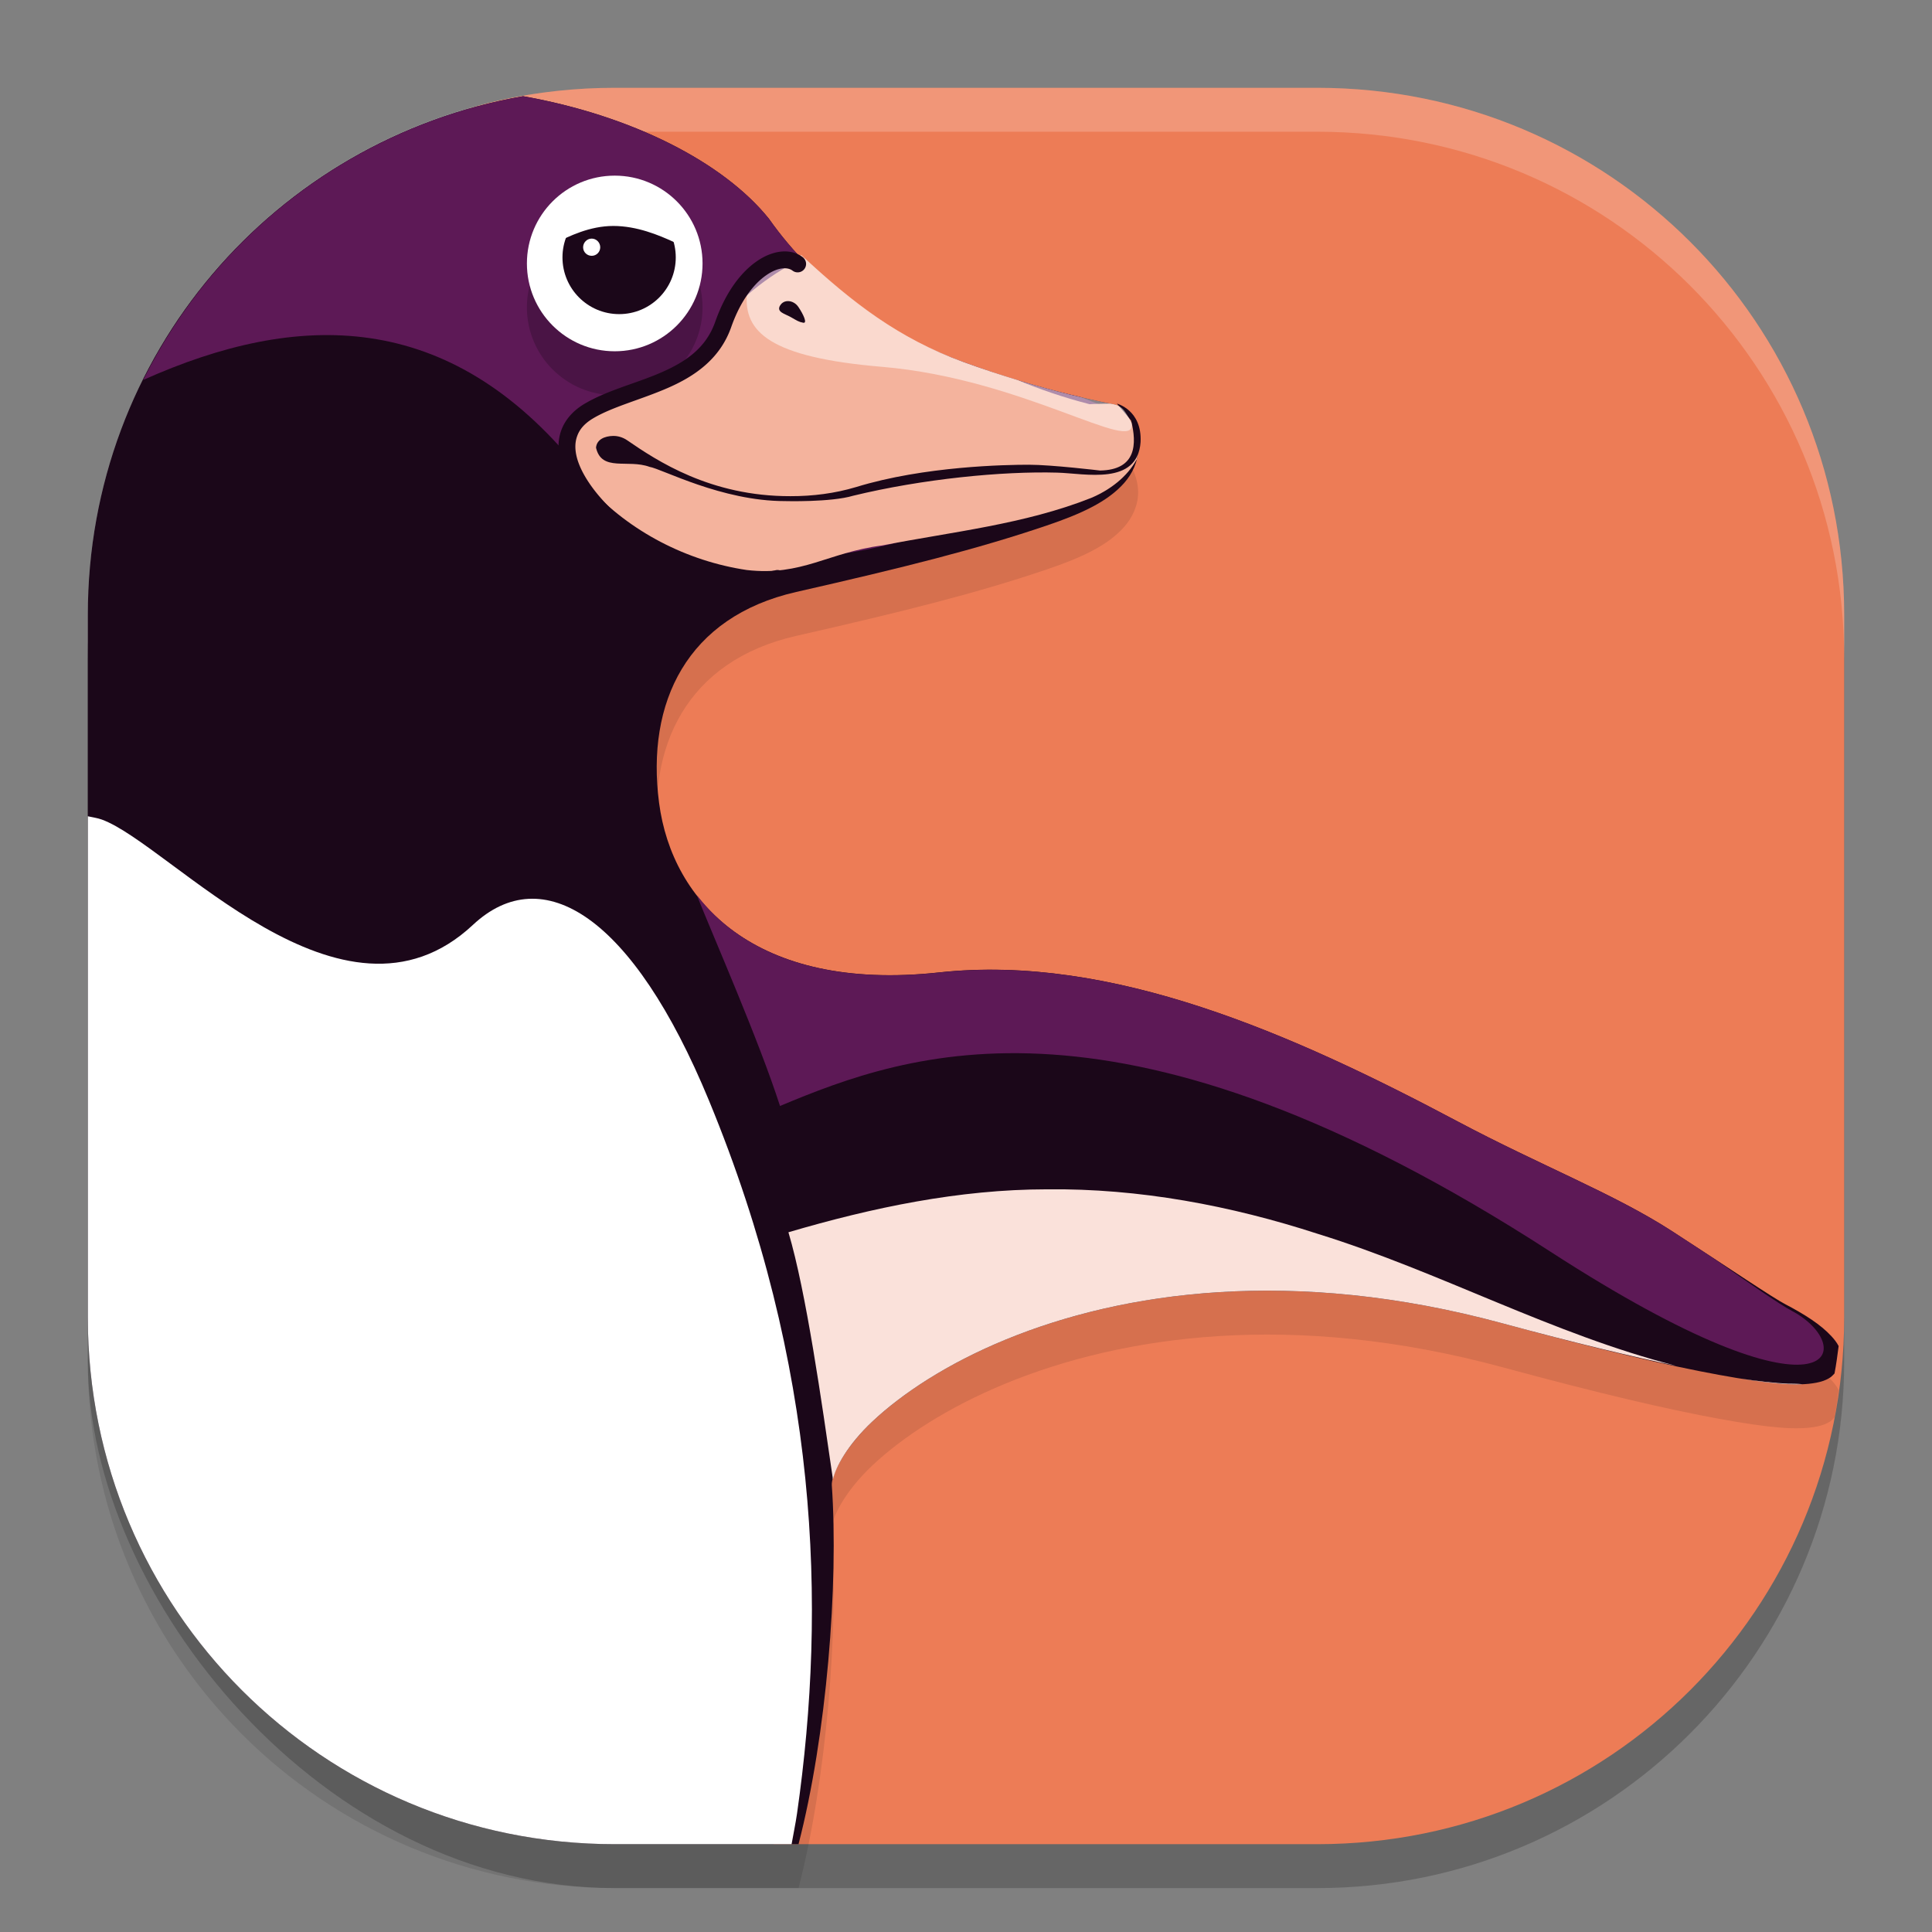 <svg xmlns="http://www.w3.org/2000/svg" width="22" height="22" version="1">
 <rect width="100%" height="100%" fill="#808080" stroke="none"/>
 <rect style="opacity:0.2" width="20" height="20" x="1" y="1.5" rx="6" ry="6"/>
 <path style="fill:#ed7c56" d="m 7,1 h 8 c 3.324,0 6,2.676 6,6 v 8 c 0,3.324 -2.676,6 -6,6 H 8.815 L 7.346,20.307 C 4.34,18.889 1.709,18.475 1.847,15.154 L 2.155,7.731 C 2.274,4.86 3,1.737 5.69,1.142 6.112,1.049 6.55,1 7,1 Z"/>
 <path style="opacity:0.1" d="M 5.954,1.596 C 3.133,2.089 1,4.534 1,7.5 v 8 c 0,3.324 2.676,6 6,6 h 2.093 c 0.319,-1.233 0.458,-2.96 0.379,-4.088 -0.007,-0.105 0.127,-0.409 0.463,-0.726 0.336,-0.316 0.849,-0.657 1.515,-0.931 1.332,-0.548 3.272,-0.833 5.659,-0.186 1.104,0.3 1.9,0.484 2.466,0.587 0.566,0.103 0.888,0.132 1.109,0.089 0.055,-0.011 0.107,-0.026 0.158,-0.06 0.017,-0.011 0.032,-0.029 0.048,-0.045 0.02,-0.103 0.033,-0.207 0.047,-0.312 -0.023,-0.044 -0.053,-0.081 -0.082,-0.112 -0.125,-0.136 -0.31,-0.251 -0.515,-0.359 h -0.001 C 20.18,15.274 19.693,14.942 19.036,14.517 18.38,14.093 17.537,13.769 16.598,13.27 14.718,12.272 12.657,11.36 10.693,11.573 9.633,11.688 8.877,11.479 8.366,11.112 7.856,10.745 7.58,10.214 7.505,9.642 7.355,8.498 7.824,7.524 9.066,7.241 10.295,6.962 11.137,6.75 11.917,6.485 12.307,6.353 12.611,6.215 12.801,6 c 0.095,-0.108 0.159,-0.245 0.159,-0.393 1.09e-4,-0.147 -0.059,-0.29 -0.156,-0.426 -0.029,-0.04 -0.072,-0.068 -0.121,-0.077 0,0 -0.786,-0.142 -1.713,-0.481 C 10.043,4.284 9.288,3.741 8.763,3.001 c -0.002,-0.003 -0.004,-0.007 -0.007,-0.01 -0.516,-0.641 -1.555,-1.175 -2.802,-1.396 z"/>
 <path style="opacity:0.2;fill:#ffffff" d="M 7,1 C 3.676,1 1,3.676 1,7 v 0.5 c 0,-3.324 2.676,-6 6,-6 h 8 c 3.324,0 6,2.676 6,6 V 7 C 21,3.676 18.324,1 15,1 Z"/>
 <path style="fill:#1b0719" d="M 5.954,1.096 C 3.133,1.589 1,4.034 1,7 v 8 c 0,3.324 2.676,6 6,6 h 2.093 c 0.319,-1.233 0.458,-2.96 0.379,-4.088 -0.007,-0.105 0.127,-0.409 0.463,-0.726 0.336,-0.316 0.849,-0.657 1.515,-0.931 1.332,-0.548 3.272,-0.833 5.659,-0.186 1.104,0.3 1.9,0.484 2.466,0.587 0.566,0.103 0.888,0.132 1.109,0.089 0.055,-0.011 0.107,-0.026 0.158,-0.06 0.017,-0.011 0.032,-0.029 0.048,-0.045 0.02,-0.103 0.033,-0.207 0.047,-0.312 -0.023,-0.044 -0.053,-0.081 -0.082,-0.112 -0.125,-0.136 -0.31,-0.251 -0.515,-0.359 h -0.001 C 20.18,14.774 19.693,14.442 19.036,14.017 18.38,13.593 17.537,13.269 16.598,12.77 14.718,11.772 12.657,10.86 10.693,11.073 9.633,11.188 8.877,10.979 8.366,10.612 7.856,10.245 7.58,9.714 7.505,9.142 7.355,7.998 7.824,7.024 9.066,6.741 10.295,6.462 11.137,6.25 11.917,5.985 12.307,5.853 12.611,5.715 12.801,5.5 c 0.095,-0.108 0.159,-0.245 0.159,-0.393 1.09e-4,-0.147 -0.059,-0.29 -0.156,-0.426 -0.029,-0.04 -0.072,-0.068 -0.121,-0.077 0,0 -0.786,-0.142 -1.713,-0.481 C 10.043,3.784 9.288,3.241 8.763,2.501 c -0.002,-0.003 -0.004,-0.007 -0.007,-0.01 -0.516,-0.641 -1.555,-1.175 -2.802,-1.396 z"/>
 <path style="fill:#fae1da" d="m 11.921,13.543 c -1.001,6.5e-4 -1.987,0.208 -2.943,0.489 0.203,0.684 0.379,1.934 0.507,2.815 0.029,-0.136 0.162,-0.39 0.45,-0.661 0.336,-0.316 0.849,-0.657 1.515,-0.931 1.332,-0.548 3.272,-0.833 5.659,-0.186 0.842,0.228 1.457,0.374 1.975,0.483 C 17.679,15.193 16.393,14.48 15.009,14.051 14.013,13.727 12.971,13.531 11.921,13.543 Z m 7.897,2.155 c 0.307,0.05 0.535,0.072 0.704,0.065 -0.016,-0.004 -0.063,-0.007 -0.164,-0.007 -0.156,-0.007 -0.355,-0.031 -0.541,-0.058 z"/>
 <path style="fill:#ffffff" d="M 1,9.295 V 15 c 0,3.324 2.676,6 6,6 h 2.014 c 0.02,-0.117 0.045,-0.231 0.062,-0.35 C 9.416,18.278 9.321,15.555 8.074,12.534 7.204,10.426 6.178,9.79 5.385,10.532 3.898,11.923 1.938,9.613 1.158,9.332 1.108,9.314 1.053,9.307 1,9.295 Z"/>
 <path style="fill:#5d1956" d="M 5.957,1.096 C 4.051,1.428 2.462,2.652 1.63,4.327 3.393,3.537 5.108,3.515 6.577,5.323 8.499,7.729 12.701,5.257 12.869,4.782 12.858,4.763 12.844,4.743 12.831,4.724 12.802,4.713 12.619,4.648 12.3,4.52 11.988,4.448 11.549,4.335 10.97,4.123 10.043,3.784 9.288,3.241 8.763,2.501 8.76,2.498 8.758,2.494 8.756,2.491 8.241,1.851 7.202,1.316 5.957,1.096 Z M 7.938,10.202 c 0.192,0.48 0.705,1.648 0.944,2.392 1.462,-0.611 3.882,-1.505 8.773,1.659 3.267,2.114 3.521,1.082 2.745,0.672 -0.136,-0.072 -0.466,-0.302 -0.868,-0.583 -0.16,-0.105 -0.301,-0.199 -0.495,-0.324 -0.657,-0.424 -1.5,-0.749 -2.439,-1.248 -1.879,-0.999 -3.941,-1.909 -5.904,-1.696 -1.06,0.115 -1.817,-0.094 -2.327,-0.461 -0.166,-0.12 -0.305,-0.258 -0.423,-0.408 -0.002,-9e-4 -0.004,-0.001 -0.006,-0.002 z"/>
 <path style="fill:#f4b39d" d="M 9.16,2.939 C 8.834,3.074 8.401,3.409 8.289,3.606 8.177,3.882 7.988,4.133 7.712,4.26 7.358,4.459 6.927,4.499 6.605,4.753 6.35,4.975 6.515,5.343 6.706,5.546 7.171,6.055 7.824,6.39 8.504,6.491 9.134,6.563 9.43,6.29 10.046,6.211 c 0.797,-0.156 1.619,-0.24 2.379,-0.541 0.211,-0.089 0.411,-0.238 0.52,-0.441 0.01,-0.04 0.016,-0.081 0.016,-0.123 1.09e-4,-0.147 -0.059,-0.29 -0.156,-0.426 -0.029,-0.04 -0.073,-0.068 -0.121,-0.076 0,0 -0.035,-0.008 -0.037,-0.008 -0.098,0.002 -0.216,0.004 -0.239,0.007 C 12.106,4.525 11.837,4.432 11.585,4.327 11.392,4.268 11.186,4.202 10.97,4.123 10.237,3.854 9.728,3.458 9.16,2.939 Z"/>
 <circle style="opacity:0.2" cx="7" cy="3.5" r="1"/>
 <circle style="fill:#ffffff" cx="7" cy="3" r="1"/>
 <path style="fill:#1b0719" d="m 7.695,2.931 c 0,-0.356 -0.288,-0.644 -0.644,-0.644 -0.357,0 -0.646,0.288 -0.646,0.644 0,0.356 0.288,0.646 0.646,0.646 0.356,0 0.644,-0.289 0.644,-0.646"/>
 <path style="fill:#ffffff" d="m 6.835,2.816 c 0,-0.054 -0.044,-0.099 -0.097,-0.099 -0.054,0 -0.098,0.045 -0.098,0.099 0,0.054 0.044,0.097 0.098,0.097 0.054,0 0.097,-0.044 0.097,-0.097"/>
 <path style="fill:#ffffff" d="M 7.92,2.786 C 7.971,2.99 7.523,2.573 6.984,2.573 6.445,2.573 6.039,3.044 6.093,2.743 6.152,2.422 6.51,2.015 7.007,2.015 c 0.469,0 0.818,0.383 0.913,0.771"/>
 <path style="fill:#1b0719" d="m 6.787,5.098 v 0 c 0.008,-0.097 0.103,-0.132 0.194,-0.134 0.052,-8e-4 0.109,0.014 0.16,0.049 0.338,0.232 0.947,0.639 1.859,0.637 0.253,8e-4 0.506,-0.031 0.749,-0.104 0.779,-0.239 1.711,-0.254 1.968,-0.254 0.258,0 0.809,0.066 0.809,0.066 0.418,-0.007 0.42,-0.306 0.354,-0.57 l -0.162,-0.192 c 0,0 0.288,0.072 0.27,0.438 -0.036,0.498 -0.629,0.357 -0.947,0.348 C 11.412,5.364 10.501,5.454 9.715,5.645 9.462,5.721 8.936,5.706 8.936,5.706 8.218,5.706 7.535,5.338 7.396,5.316 7.15,5.226 6.851,5.376 6.787,5.098"/>
 <path style="opacity:0.5;fill:#ffffff" d="m 9.124,2.904 c -0.12,0.052 -0.219,0.093 -0.237,0.093 -0.224,0 -0.371,0.223 -0.382,0.347 -0.036,0.432 0.253,0.725 1.538,0.833 1.614,0.136 2.891,1.007 2.843,0.647 l 0.003,-6e-4 c -0.024,-0.048 -0.051,-0.097 -0.084,-0.143 -0.029,-0.04 -0.073,-0.068 -0.121,-0.076 0,0 -0.786,-0.143 -1.713,-0.482 -0.749,-0.274 -1.277,-0.683 -1.846,-1.219 z"/>
 <path style="fill:#1b0719" d="m 8.882,3.48 c -0.041,0.074 0.052,0.091 0.123,0.131 0.071,0.04 0.088,0.054 0.141,0.064 0.051,0.01 0.002,-0.096 -0.055,-0.18 -0.056,-0.082 -0.167,-0.089 -0.208,-0.015"/>
 <path style="fill:#1b0719" d="M 8.895,2.865 C 8.805,2.874 8.708,2.912 8.618,2.975 8.437,3.1 8.264,3.326 8.146,3.66 8.04,3.965 7.807,4.121 7.523,4.244 7.239,4.367 6.913,4.445 6.653,4.6 c -0.13,0.078 -0.219,0.182 -0.262,0.301 -0.043,0.119 -0.039,0.249 -0.003,0.376 0.072,0.255 0.268,0.51 0.528,0.739 0.519,0.458 1.3,0.814 1.949,0.666 A 0.096,0.096 0 1 0 8.822,6.496 C 8.276,6.621 7.526,6.299 7.043,5.873 6.802,5.66 6.63,5.422 6.573,5.225 6.545,5.127 6.545,5.041 6.572,4.967 6.598,4.892 6.652,4.825 6.752,4.765 6.972,4.633 7.295,4.552 7.599,4.42 7.904,4.288 8.198,4.092 8.327,3.723 8.434,3.419 8.588,3.228 8.727,3.133 8.865,3.037 8.973,3.042 9.025,3.082 A 0.096,0.096 0 1 0 9.141,2.929 C 9.072,2.876 8.986,2.856 8.895,2.865 Z"/>
</svg>
